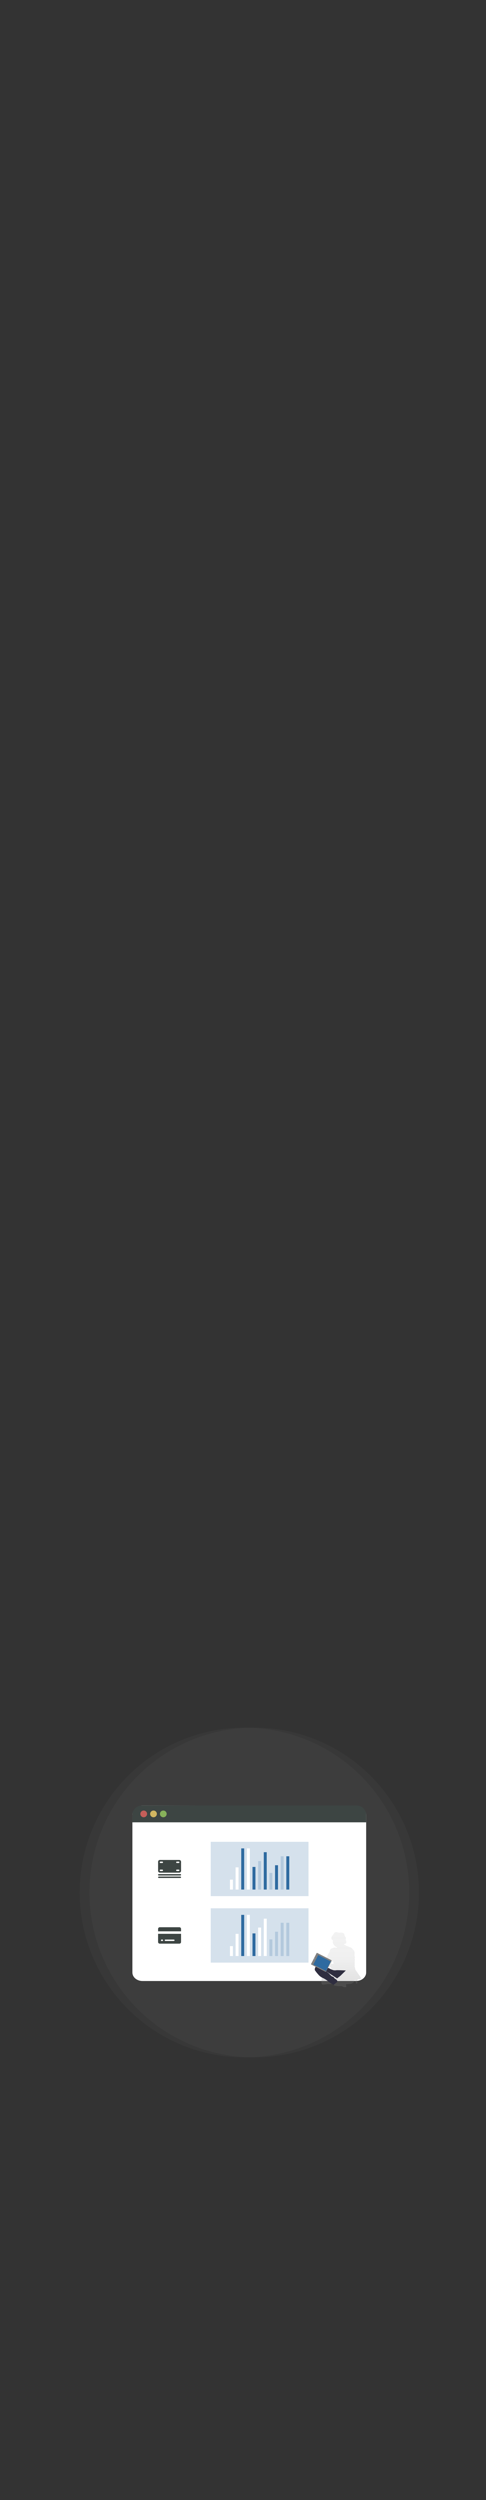 <?xml version="1.0" encoding="utf-8"?>
<!-- Generator: Adobe Illustrator 24.0.3, SVG Export Plug-In . SVG Version: 6.00 Build 0)  -->
<svg version="1.1" id="Layer_1" xmlns="http://www.w3.org/2000/svg" xmlns:xlink="http://www.w3.org/1999/xlink" x="0px" y="0px"
	 viewBox="0 0 500 2570" enable-background="new 0 0 500 2570" xml:space="preserve">
<rect x="0" y="0" width="500" height="2570" fill="#333333" stroke="none"/>
<title>all_steps</title>
<circle opacity="0.1" fill="#666666" enable-background="new    " cx="251.5" cy="1945.5" r="169.5"/>
<circle opacity="0.1" fill="#666666" enable-background="new    " cx="261.5" cy="1945.5" r="169.5"/>
<path fill="#2E6AA0" d="M159.09,2028.95c0,0,3.56-2.35,7.1-0.68c0,0-1.09,2.09-5.56,1.9L159.09,2028.95z"/>
<path fill="#2E6AA0" d="M158.65,2029.08c0,0-1.08,4.14,1.63,6.94c0,0,1.64-1.7,0.01-5.87L158.65,2029.08z"/>
<path fill="#2E6AA0" d="M154.21,2025.11c0,0,0.27-3.51,8.19-2.35c-0.13,1.58-1.22,2.91-2.75,3.34
	C156.87,2027.18,155.6,2026.27,154.21,2025.11z"/>
<path fill="#2E6AA0" d="M153.72,2025.09c0,0-3.35,1.07-0.36,8.51c1.5-0.49,2.54-1.87,2.6-3.45
	C156.35,2027.19,155.18,2026.17,153.72,2025.09z"/>
<path fill="#3D4543" d="M149.23,2020.1c0,0-0.45-5.78,7.65-5.18c0,0,0.58,5.23-6.22,6.57L149.23,2020.1z"/>
<path fill="#3D4543" d="M143.88,2013.58c0,0,1.11-6.55,9.21-4.6c0,0,0.03,5.66-7.89,6.16L143.88,2013.58z"/>
<path fill="#3D4543" d="M139.96,2006.84c0,0,1.88-6.39,9.89-4.47c0,0-1.91,5.73-9.35,5.65L139.96,2006.84z"/>
<path fill="#3D4543" d="M136.25,2000.26c0,0,1.82-6.62,9.56-4.63c0,0-2.59,6.29-9.05,5.76L136.25,2000.26z"/>
<path fill="#2E6AA0" d="M149.01,2020.07c0,0-5.75-0.75-5.57,7.37c0,0,5.19,0.85,6.89-5.87L149.01,2020.07z"/>
<path fill="#3D4543" d="M143.61,2013.37c0,0-6.64-0.02-6.1,8.3c0,0,5.57,1,7.41-6.72L143.61,2013.37z"/>
<path fill="#FFFFFF" d="M376.7,1865.8v161.95c0,4.82-4.64,8.73-10.38,8.73H146.59c-5.74,0-10.38-3.92-10.38-8.73V1865.8
	c0-4.82,4.65-9.74,10.38-9.74l219.72,0.54C372.04,1856.59,376.7,1860.97,376.7,1865.8z"/>
<path fill="#3D4543" d="M376.7,1865.85v7.5H136.21v-7.5c0-5.41,4.38-9.79,9.79-9.79h220.9
	C372.31,1856.05,376.7,1860.43,376.7,1865.85L376.7,1865.85z"/>
<circle opacity="0.8" fill="#E6645F" enable-background="new    " cx="147.86" cy="1864.7" r="3.46"/>
<circle opacity="0.8" fill="#F6D269" enable-background="new    " cx="157.93" cy="1864.7" r="3.46"/>
<circle opacity="0.8" fill="#9ACC60" enable-background="new    " cx="168" cy="1864.7" r="3.46"/>
<linearGradient id="SVGID_1_" gradientUnits="userSpaceOnUse" x1="402.222" y1="6024.252" x2="402.222" y2="5967.685" gradientTransform="matrix(1 0 0 1 -54.62 -3981.46)">
	<stop  offset="0" style="stop-color:#808080;stop-opacity:0.25"/>
	<stop  offset="0.54" style="stop-color:#808080;stop-opacity:0.12"/>
	<stop  offset="1" style="stop-color:#808080;stop-opacity:0.1"/>
</linearGradient>
<path fill="url(#SVGID_1_)" d="M371.36,2033.12l-5.85-8.47c-0.02-0.88-0.19-1.76-0.49-2.59c-0.38-0.49-0.08-1.58-0.08-1.58
	s0.41-0.6,0.05-0.65s-0.05-1.39-0.05-1.39l-0.03-2.13c0.16-0.83,0.18-1.69,0.06-2.53c-0.16-0.27-0.15-0.61,0.03-0.87
	c0,0,0.33-1.17,0-1.47s-0.25-2.13-0.16-3.57c0.01-0.86-0.19-1.71-0.57-2.48c0-0.22-2.16-2.34-2.16-2.53
	c-0.62-0.56-1.37-0.98-2.18-1.2c-0.82-0.22-1.23-0.38-1.2-0.49s-1.28-0.54-1.28-0.54c-0.59-0.03-1.15-0.26-1.58-0.65
	c-0.44-0.57-1.77-0.74-1.81-0.74s-0.02-0.08-0.03-0.11l-0.02-0.12c0.1-0.17,0.2-0.35,0.28-0.54l0.08-0.17
	c0.48,0,0.95-0.14,1.34-0.42c0.39-0.33,0.63-0.8,0.65-1.31c0.02-0.5-0.09-1-0.32-1.45c-0.32-0.44-0.49-0.98-0.47-1.53
	c0.08-0.22,0.17-0.44,0.27-0.66c0.1-0.44,0.03-0.9-0.2-1.29c-0.21-0.4-0.5-0.74-0.73-1.13c-0.3-0.49-0.49-1.04-0.58-1.61
	c-0.02-0.3-0.09-0.59-0.21-0.87c-0.12-0.19-0.29-0.36-0.48-0.48c-0.86-0.61-1.89-0.93-2.95-0.89c-0.74,0.1-1.48,0.15-2.23,0.13
	c-0.44-0.08-0.88-0.19-1.3-0.34c-0.9-0.35-1.91-0.3-2.77,0.14c-0.8,0.53-1.11,1.56-1.65,2.36c-0.56,0.65-1.08,1.34-1.54,2.07v-0.04
	c-0.09,0.18-0.15,0.36-0.2,0.55c-0.1,0.6-0.06,1.22,0.12,1.81c0.04,0.31,0.2,0.6,0.44,0.8c0.3,0.12,0.63,0.19,0.96,0.19
	c-0.01,0.05-0.02,0.1-0.04,0.16c-0.68,3.18,1.21,6.35,4.33,7.28v0.17c0,0.16-0.01,0.31-0.03,0.47l0,0c0,0-2.74-0.56-3.48-0.18
	s-2.18,0.68-2.41,0.9s-0.77,0.05-1.26,1.34s-0.54,2.59-1.17,3.19s-0.96,1.01-0.98,1.44s0.08,0.54-0.17,0.68s-0.6,0.71-0.49,0.93
	c0.08,0.31-0.04,0.63-0.3,0.82c-0.26,0.18-0.4,0.48-0.38,0.8c0,0-0.16,0.6-0.54,0.74s-0.63,1.03-0.63,1.03l-1.24,1.42l-2.45-2.71
	c-0.38-0.42-1.04-0.46-1.46-0.07l-1.2,1.07c-0.46,0.11-0.88,0.36-1.2,0.72c-0.26,0.27-0.47,0.58-0.63,0.93l-0.66,0.59
	c-0.43,0.53-0.49,1.26-0.17,1.85l1.57,1.74v0.02c-0.55,0.06-1.07,0.29-1.49,0.65c-2.35,2.07-2.38,3.98-2.02,4.85
	c1.01,1.49,2.12,2.9,3.33,4.22c1.16,1.43,2.59,2.6,4.23,3.44l0,0l-0.02,0.02c-0.05,0.05-0.1,0.11-0.15,0.17l-0.04,0.05
	c-0.01,0.02-0.02,0.04-0.04,0.05l-0.04,0.06l-0.03,0.05l-0.05,0.08l-0.03,0.05l-0.06,0.11c-0.01,0.01-0.01,0.02-0.02,0.04
	c0,0.01-0.05,0.1-0.07,0.15c-0.01,0.02-0.02,0.04-0.02,0.06c-0.02,0.04-0.03,0.07-0.04,0.11l-0.02,0.07
	c-0.01,0.03-0.02,0.07-0.04,0.1l-0.02,0.08l-0.03,0.12c0,0.03-0.01,0.05-0.02,0.07c-0.01,0.02-0.03,0.13-0.04,0.2
	c0,0.03-0.01,0.05-0.01,0.08l-0.02,0.14c0,0.03,0,0.07-0.01,0.1l-0.02,0.13v0.62c-0.11,1.22-0.06,2.44,0.13,3.65
	c0.25,0.6,0.8,1.02,1.45,1.09c0.16,0.01,0.31,0,0.47-0.02c1.42-0.25,4.75-0.82,5.92-0.6c0.99,0.06,1.98-0.02,2.95-0.24l0.25-0.05
	l0.17,0.54l0.54-0.15l0.46,0.27c0.12,0.07,0.22,0.13,0.29,0.17c0.54,1.83,2.73,1.2,2.73,1.2l0.52,0.3l5.27,0.14
	c0.59,0.36,1.22,0.66,1.87,0.89c0.09,0.03,0.18,0.05,0.27,0.06c0.49,0.04,0.98,0.05,1.47,0.03c0.4,0,0.71-0.03,0.71-0.03
	s-0.05-1.43-0.13-3.03c1.63-0.04,3.26-0.17,4.88-0.4c2.81-0.49,3.99-3.06,4.42-4.42c0.13,0.56,0.22,1.13,0.27,1.7
	c0.12,0.5,0.26,0.99,0.44,1.47c0.15,0.39,0.36,0.75,0.6,1.09c2.08-0.71,0.82-1.77,0.38-2.24s0.3-0.84,0.3-0.84s0.57-0.38,0.52-0.74
	s-0.08-0.74,1.77-0.71S371.36,2033.12,371.36,2033.12z M342.52,2015.72c0.1,0.77,0.28,1.53,0.52,2.28c0.07,0.3,0.09,0.6,0.06,0.9
	c-1.1-0.09-2.25-0.14-2.25-0.14c0.03,0.04,0.05,0.09,0.06,0.14l-0.17-0.04l-0.25-0.06L342.52,2015.72L342.52,2015.72z M338.5,2022.1
	l1.91,0.3l0.16,0.03c-0.05,0.3-0.09,0.6-0.1,0.9c0,0.03,0.05,0.06,0.1,0.1c-0.03,0.15-0.04,0.3-0.03,0.45
	c0.59,0.38,1.25,0.63,1.94,0.75c-0.01,0.06-0.03,0.11-0.04,0.16l0,0c-0.9-0.47-2.32-0.7-2.48-1.05s-5-2.04-5-2.04
	s-0.18-0.09-0.48-0.24l1.27,0.24l0.35-0.04C336.88,2021.86,337.68,2022.01,338.5,2022.1L338.5,2022.1z"/>
<path fill="#2F2E40" d="M324,2025.45c1,1.48,2.1,2.88,3.3,4.19c1.22,1.51,2.77,2.73,4.52,3.57c2.25,0.99,4.33,2.33,6.18,3.95
	c1.19,0.9,2.44,1.71,3.75,2.43l0.33,0.2l0.74,0.43l0.39,0.22l1.81-1.46c0.89-0.72,1.78-1.45,1.79-1.49c0.03-0.08,0.38-1,0.3-1.06
	c-0.04-0.03-0.23-0.4-0.57-0.84c-0.36-0.48-0.84-0.87-1.38-1.14c-0.79-0.4-1.42-1.07-1.79-1.87c0,0-0.12-0.09-0.3-0.2
	c-0.37-0.25-0.78-0.43-1.22-0.54c-0.59-0.07-1.7-1.29-1.7-1.29c-0.43-0.28-0.8-0.66-1.06-1.11c-0.28-0.6-4.48-3.48-4.87-3.75
	l10.17,6.54l2.43,1.56l3.48-2.73l5.5-5.41c0,0-0.74-0.04-1.82-0.08c-2.68-0.12-7.41-0.3-8.01-0.16c-0.49,0.11-0.99,0.15-1.49,0.1
	c-0.77,0.03-1.54-0.11-2.25-0.41c-0.91-0.47-2.3-0.69-2.46-1.04s-4.95-2.03-4.95-2.03s-6.52-3.46-8.85-1.41
	S323.65,2024.58,324,2025.45z"/>
<path fill="#808080" d="M320.02,2018.99l5.73-11.22c0.1-0.2,0.35-0.28,0.55-0.18l14.66,7.48c0.2,0.1,0.28,0.35,0.18,0.55
	l-5.73,11.22c-0.1,0.2-0.35,0.28-0.55,0.18l-14.66-7.48C319.99,2019.44,319.91,2019.2,320.02,2018.99z"/>
<rect x="325.12" y="2010.03" transform="matrix(0.455 -0.891 0.891 0.455 -1616.481 1394.668)" fill="#2E6AA0" width="10.95" height="14.53"/>
<circle fill="#E5E7EB" cx="323.64" cy="2013.73" r="0.24"/>
<path fill="#3D4543" d="M185.53,1926.57h-22.15c-0.41-0.03-0.76,0.27-0.8,0.68s0.27,0.76,0.68,0.8c0.01,0,0.02,0,0.03,0
	c0.03,0,0.06,0,0.09,0h22.15c0.41,0.02,0.75-0.3,0.77-0.71c0.02-0.4-0.28-0.73-0.68-0.77
	C185.59,1926.57,185.56,1926.57,185.53,1926.57z M185.53,1929.1h-22.15c-0.41,0-0.74,0.33-0.74,0.74s0.33,0.74,0.74,0.74h22.15
	c0.41,0,0.74-0.33,0.74-0.74S185.94,1929.1,185.53,1929.1z M184.42,1912.03h-19.93c-1.02,0-1.85,0.83-1.85,1.85v9.37
	c0,1.02,0.83,1.85,1.85,1.85h19.93c1.02,0,1.85-0.83,1.85-1.85v-9.37C186.26,1912.86,185.44,1912.03,184.42,1912.03L184.42,1912.03z
	 M166.96,1923.42h-1.9c-0.41,0-0.74-0.33-0.74-0.74s0.33-0.74,0.74-0.74h1.9c0.41,0,0.74,0.33,0.74,0.74
	S167.37,1923.42,166.96,1923.42z M166.96,1915.19h-1.9c-0.41,0-0.74-0.33-0.74-0.74s0.33-0.74,0.74-0.74h1.9
	c0.41,0,0.74,0.33,0.74,0.74S167.37,1915.19,166.96,1915.19z M174.46,1922.79c2.33,0,4.22-1.89,4.22-4.23
	c0-2.33-1.89-4.22-4.23-4.22c-2.33,0-4.22,1.89-4.22,4.23C170.24,1920.9,172.13,1922.78,174.46,1922.79L174.46,1922.79z
	 M183.85,1923.42h-1.9c-0.41,0-0.74-0.33-0.74-0.74s0.33-0.74,0.74-0.74h1.9c0.41,0,0.74,0.33,0.74,0.74
	S184.26,1923.42,183.85,1923.42z M183.85,1915.19h-1.9c-0.41,0-0.74-0.33-0.74-0.74s0.33-0.74,0.74-0.74h1.9
	c0.41,0,0.74,0.33,0.74,0.74S184.26,1915.19,183.85,1915.19z"/>
<circle fill="#3D4543" cx="174.45" cy="1918.67" r="2.8"/>
<rect x="216.8" y="1893.38" opacity="0.2" fill="#2E6AA0" enable-background="new    " width="100.59" height="55.85"/>
<rect x="216.8" y="1961.72" opacity="0.2" fill="#2E6AA0" enable-background="new    " width="100.59" height="55.85"/>
<rect x="236.58" y="1932.27" fill="#FFFFFF" width="3.04" height="10.2"/>
<rect x="242.38" y="1919.64" fill="#FFFFFF" width="3.04" height="22.83"/>
<rect x="248.18" y="1908.26" fill="#DFE2ED" width="3.04" height="34.21"/>
<rect x="253.98" y="1900.14" fill="#FFFFFF" width="3.04" height="42.33"/>
<rect x="248.18" y="1900.14" fill="#2E6AA0" width="3.04" height="42.33"/>
<rect x="259.77" y="1919.2" fill="#2E6AA0" width="3.04" height="23.27"/>
<rect x="265.57" y="1913.19" opacity="0.2" fill="#2E6AA0" enable-background="new    " width="3.04" height="29.28"/>
<rect x="271.37" y="1904.05" fill="#2E6AA0" width="3.04" height="38.41"/>
<rect x="277.17" y="1925.36" opacity="0.2" fill="#2E6AA0" enable-background="new    " width="3.04" height="17.11"/>
<rect x="282.97" y="1917.46" fill="#2E6AA0" width="3.04" height="25.01"/>
<rect x="288.77" y="1908.26" opacity="0.2" fill="#2E6AA0" enable-background="new    " width="3.04" height="34.21"/>
<rect x="294.57" y="1908.26" fill="#2E6AA0" width="3.04" height="34.21"/>
<path fill="#3D4543" d="M186.26,1982.89c0-0.93-0.76-1.68-1.69-1.69h-20.24c-0.93,0-1.68,0.76-1.69,1.69v2.53h23.62V1982.89z
	 M162.63,1996.39c0.01,0.93,0.76,1.68,1.69,1.69h20.25c0.93,0,1.69-0.76,1.69-1.69v-8.43h-23.62L162.63,1996.39z M170.13,1993.86
	h8.65c0.41-0.03,0.76,0.27,0.8,0.68c0.03,0.41-0.27,0.76-0.68,0.8c-0.01,0-0.02,0-0.03,0c-0.03,0-0.06,0-0.09,0h-8.65
	c-0.41-0.03-0.72-0.38-0.69-0.78C169.46,1994.18,169.76,1993.88,170.13,1993.86z M166.33,1993.86h0.63c0.41-0.03,0.76,0.27,0.8,0.68
	c0.03,0.41-0.27,0.76-0.68,0.8c-0.01,0-0.02,0-0.03,0c-0.03,0-0.06,0-0.09,0h-0.63c-0.41,0.02-0.75-0.3-0.77-0.71
	c-0.02-0.4,0.28-0.73,0.68-0.77C166.27,1993.86,166.3,1993.86,166.33,1993.86L166.33,1993.86z"/>
<rect x="236.58" y="2000.61" fill="#FFFFFF" width="3.04" height="10.2"/>
<rect x="242.38" y="1987.98" fill="#FFFFFF" width="3.04" height="22.83"/>
<rect x="248.18" y="1976.6" fill="#DFE2ED" width="3.04" height="34.21"/>
<rect x="253.98" y="1968.48" fill="#FFFFFF" width="3.04" height="42.33"/>
<rect x="248.18" y="1968.48" fill="#2E6AA0" width="3.04" height="42.33"/>
<rect x="259.77" y="1987.54" fill="#2E6AA0" width="3.04" height="23.27"/>
<rect x="265.57" y="1981.53" fill="#FFFFFF" width="3.04" height="29.28"/>
<rect x="271.37" y="1972.39" fill="#FFFFFF" width="3.04" height="38.41"/>
<rect x="277.17" y="1993.7" opacity="0.2" fill="#2E6AA0" enable-background="new    " width="3.04" height="17.11"/>
<rect x="282.97" y="1985.8" opacity="0.2" fill="#2E6AA0" enable-background="new    " width="3.04" height="25.01"/>
<rect x="288.77" y="1976.6" opacity="0.2" fill="#2E6AA0" enable-background="new    " width="3.04" height="34.21"/>
<rect x="294.57" y="1976.6" opacity="0.2" fill="#2E6AA0" enable-background="new    " width="3.04" height="34.21"/>
</svg>
